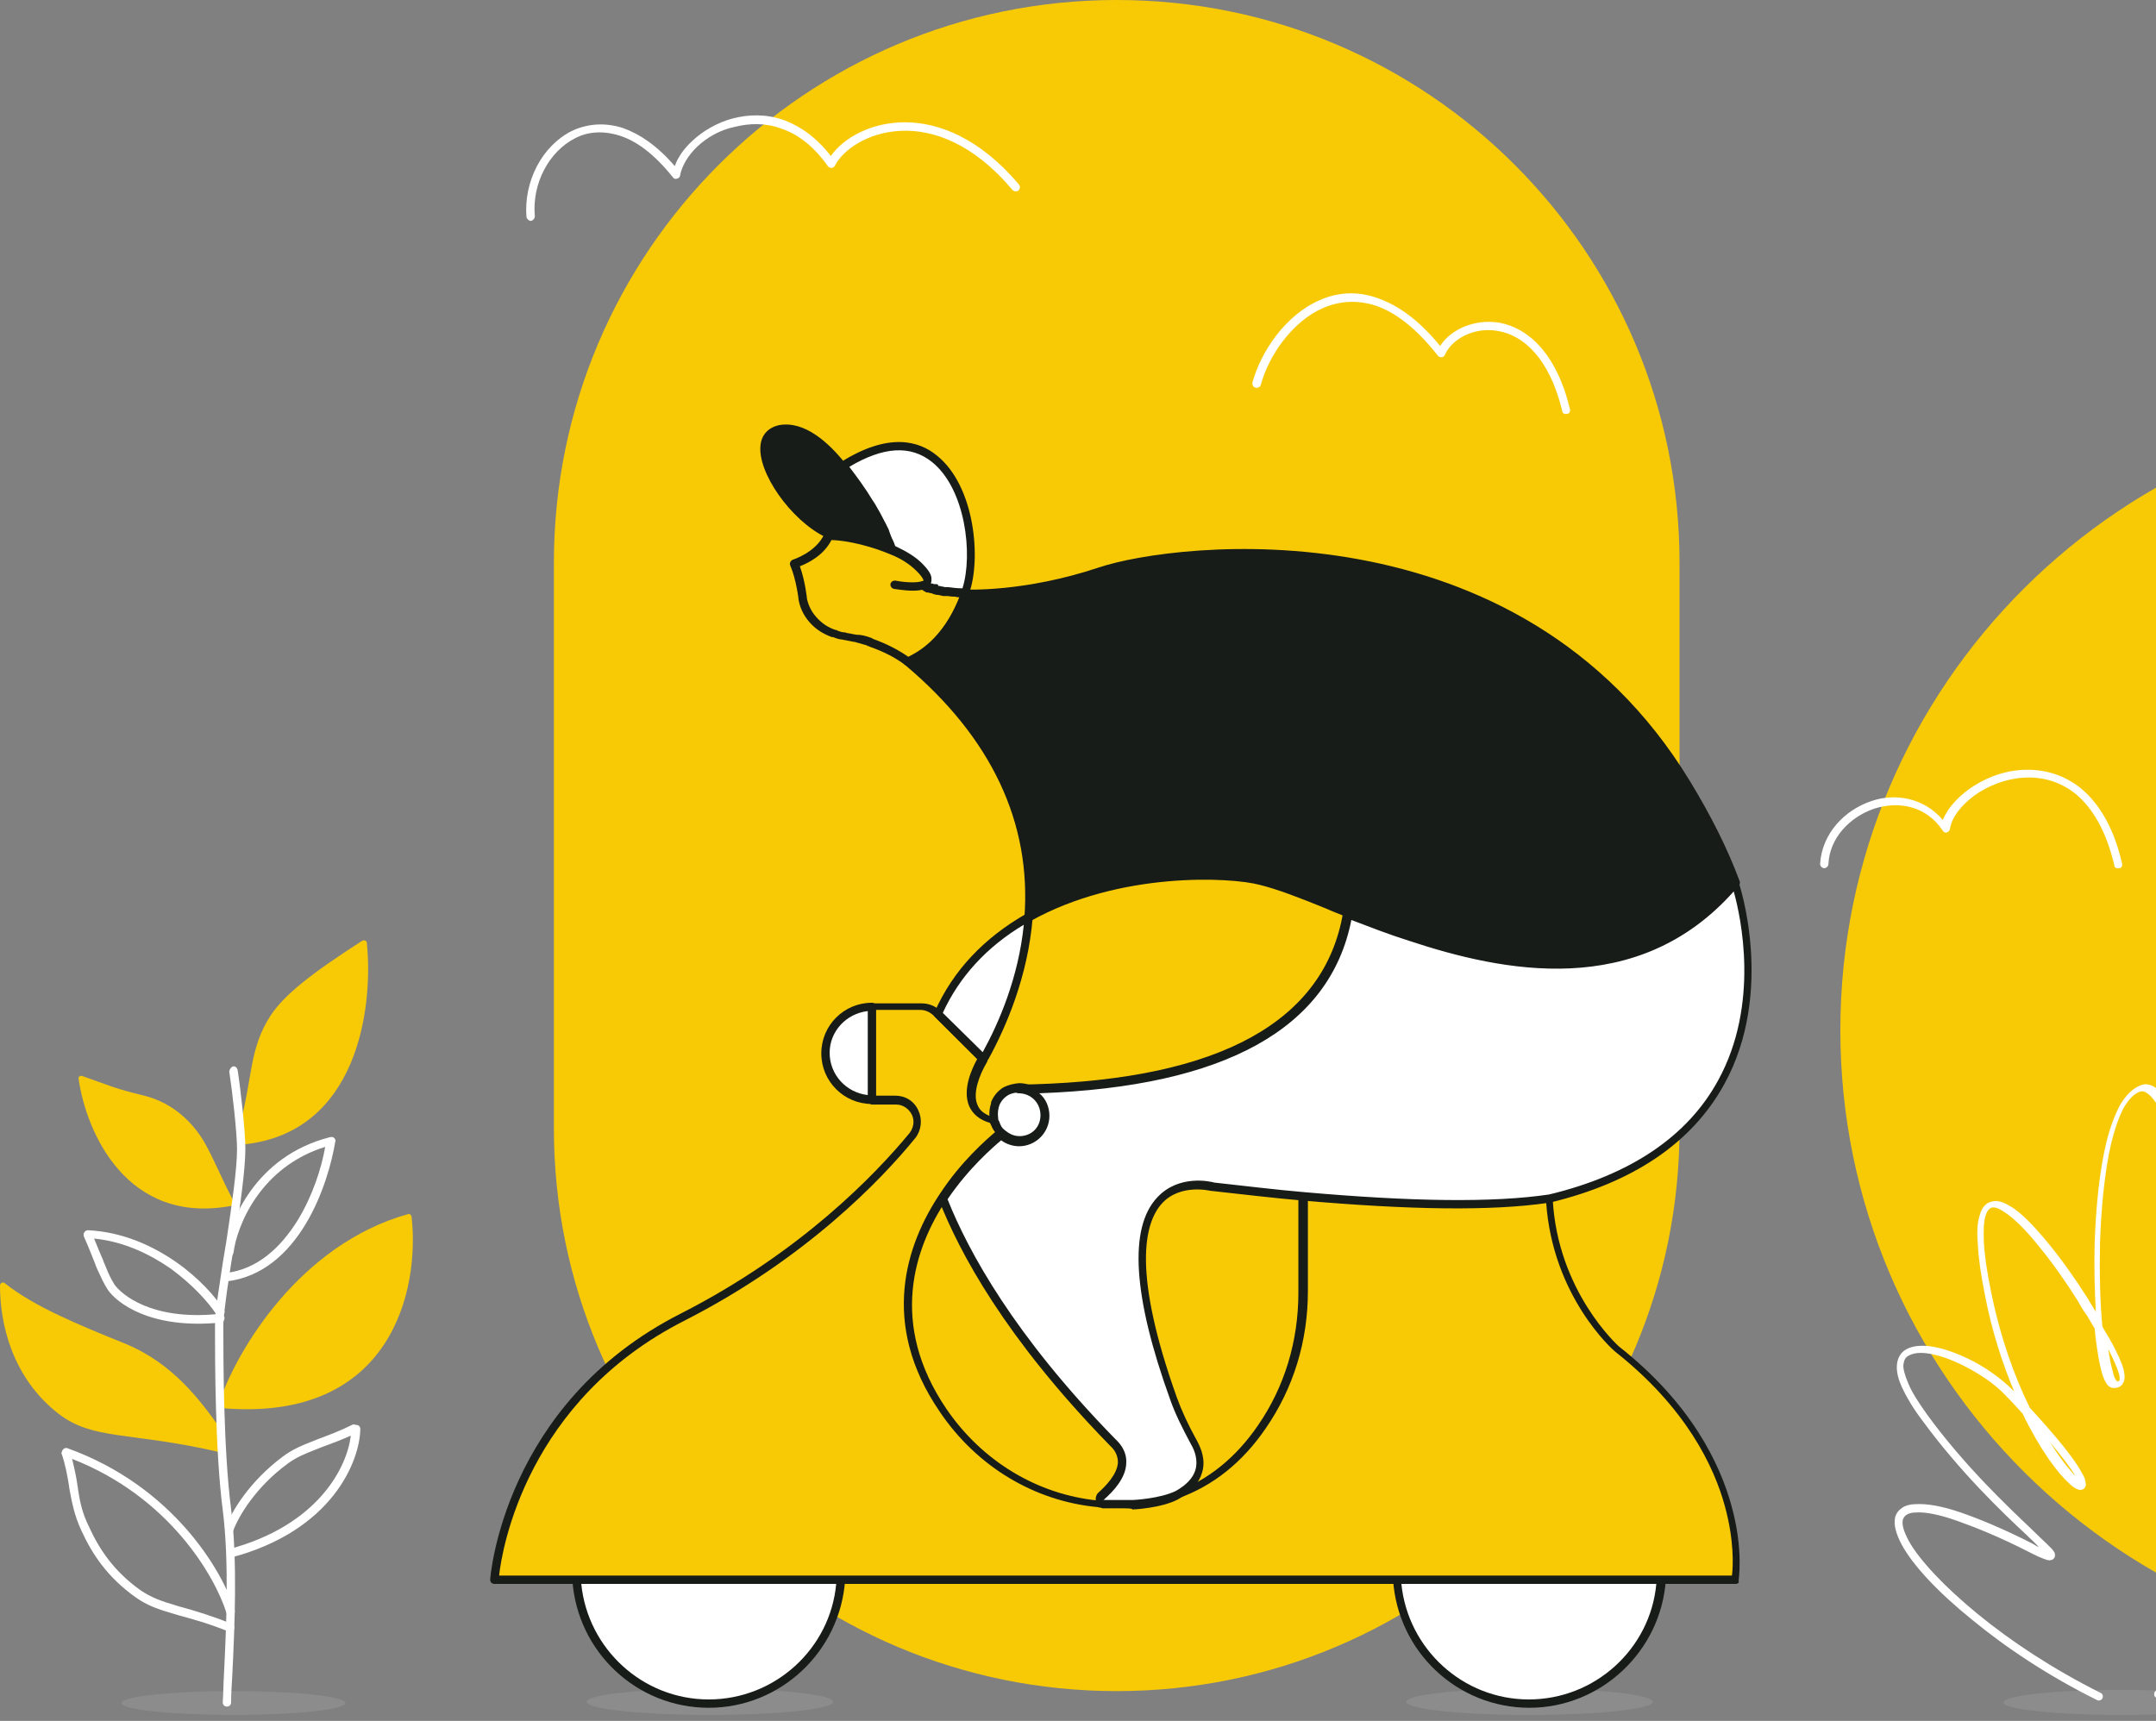 <svg xmlns="http://www.w3.org/2000/svg" width="362" height="289" fill="none" viewBox="0 0 362 289">
    <rect x="0" y="0" width="362" height="289" fill="#808080" stroke="none"/>
    <g clip-path="url(#clip0)">
        <path fill="#F8CA06" d="M187.5 284c52.2 0 94.5-42.3 94.5-94.5v-95C282 42.3 239.7 0 187.5 0S93 42.3 93 94.5v95c0 52.2 42.3 94.5 94.5 94.5zM414.5 278c58.266 0 105.5-47.01 105.5-105S472.766 68 414.5 68 309 115.01 309 173s47.234 105 105.5 105z"/>
        <path fill="#fff" d="M39.2 288c10.383 0 18.8-.895 18.8-2s-8.417-2-18.8-2c-10.383 0-18.8.895-18.8 2s8.417 2 18.8 2z" opacity=".1"/>
        <path fill="#F8CA06" d="M68.5 203.9C50.3 209 39.9 226.7 37 235v1c0 .3.2.5.5.5 28.4 2.3 33-20.1 31.6-32.2-.1-.3-.3-.5-.6-.4zM37.3 243.3v-2.8c0-.1 0-.2-.1-.3-3.6-5.1-8.2-11.3-16.3-14.6-7.7-3.1-15.2-6.2-20.1-10.1-.3-.3-.8 0-.8.4 0 6.4 2 15.4 9.8 21.5 5.8 4.5 11.9 3 26.8 6.4.4 0 .7-.2.7-.5zM40.8 192.2c19.2-1.9 21.9-22.8 20.8-33.8 0-.4-.4-.6-.8-.4-8.7 5.6-13.1 9.1-15.4 12.6-3.6 5.6-2.9 10.1-5.2 18.6v2.4c0 .4.3.6.6.6zM38.9 202.5c-17.6 3.3-24.4-12.3-25.7-21.3-.1-.4.3-.6.6-.5 4.3 1.5 5.4 2.1 10.4 3.3 5.2 1.3 8.4 4.9 10.1 7.8 1.6 2.8 2.8 5.9 4.9 9.9.2.4 0 .8-.3.8z"/>
        <path fill="#fff" fill-rule="evenodd" d="M39.1 179.1c.4-.1.7.2.8.6.5 3.2 1.3 10.3 1.3 13.2 0 3.5-.9 9.8-1.8 15.7l-.3 1.8c-.4 2.3-.7 4.6-1 6.5-.3 2.4-.6 4.4-.6 5.5v.5c0 5.2 0 20.4 1.3 30.5 1.1 8.8.6 19.8.2 28-.1 1.6-.2 3.2-.2 4.5 0 .4-.3.7-.7.7-.4 0-.7-.3-.7-.7.1-1.4.1-2.9.2-4.6.4-8.2.9-19-.2-27.7-1.3-10.1-1.3-25.4-1.3-30.6v-.5c0-1.2.2-3.2.6-5.7.3-1.9.6-4.2 1-6.5l.3-1.8c.9-6 1.8-12.1 1.8-15.5 0-2.8-.8-9.8-1.3-13 0-.4.3-.8.6-.9z" clip-rule="evenodd"/>
        <path fill="#fff" fill-rule="evenodd" d="M60.2 239.4c.2.1.3.4.3.6-.1 5.4-4.7 17.1-21.8 21.6l-.4-1.4c15.2-4 20-13.9 20.6-19.1-1.8.8-3.4 1.4-4.8 1.9-.3.1-.7.3-1 .4-1.8.7-3.3 1.3-4.8 2.4-5.3 3.9-8.2 8.7-9.2 11.4l-1.3-.5c1.1-3 4.2-8 9.7-12.1 1.6-1.2 3.3-1.9 5.1-2.6.3-.1.7-.3 1-.4 1.6-.6 3.5-1.3 5.7-2.4.5.1.7.1.9.2zM10.6 243.4c.2-.2.5-.3.7-.2 17.8 6.4 26.1 20.7 28.1 27.2.1.4-.1.8-.5.9-.4.1-.8-.1-.9-.5-1.9-6-9.5-19.4-25.9-25.8.4 1.6.7 3 .9 4.4 0 .2.1.4.1.7.3 2 .7 4 1.8 6.2 1.8 4 4.3 7.6 8.6 10.7 1.9 1.3 3.6 1.9 6 2.6.3.1.6.2 1 .3 2.2.6 4.9 1.4 8.4 2.8.4.1.5.6.4.9-.1.4-.6.5-.9.4-3.5-1.4-6.1-2.1-8.3-2.7-.3-.1-.7-.2-1-.3-2.4-.7-4.3-1.3-6.4-2.8-4.6-3.3-7.2-7.1-9.1-11.3-1.1-2.4-1.5-4.5-1.9-6.6 0-.2-.1-.4-.1-.7-.3-1.8-.6-3.6-1.3-5.6.1-.1.1-.4.3-.6zM14.2 206.9c.1-.2.4-.3.6-.3 5.8.3 10.8 2.6 14.7 5.3 3.9 2.7 6.7 5.9 8.1 8.1.2.3.1.6-.1.9.1.1.2.3.2.4 0 .4-.2.7-.6.8-11.8 1.2-17.5-3.3-19-5.5-.7-1.1-1.1-2-1.7-3.3-.1-.3-.3-.6-.4-1-.5-1.2-1-2.6-1.9-4.6-.1-.3-.1-.6.1-.8zm22.1 13.8c-1.3-2-4-5-7.7-7.7-3.5-2.4-7.8-4.5-12.8-5 .6 1.5 1.1 2.7 1.5 3.6.1.4.3.7.4 1 .5 1.3.9 2.1 1.5 3.1 1.2 1.7 6.2 6 17.1 5zM56.1 191.1c.2.2.3.4.2.6-.6 3.6-2.1 9.1-5 13.9-2.9 4.8-7.2 8.9-13.3 9.6-.4 0-.7-.2-.8-.6 0-.4.2-.7.6-.8 5.5-.6 9.4-4.4 12.2-8.9 2.5-4.1 4-8.8 4.6-12.3-10.9 3.4-14.8 13.2-15.4 17.8-.1.4-.4.7-.8.6-.4-.1-.7-.4-.6-.8.7-5.1 5.1-16 17.5-19.2.4-.1.6-.1.8.1z" clip-rule="evenodd"/>
        <path fill="#fff" d="M356.1 288c10.88 0 19.7-.94 19.7-2.1 0-1.16-8.82-2.1-19.7-2.1-10.88 0-19.7.94-19.7 2.1 0 1.16 8.82 2.1 19.7 2.1z" opacity=".1"/>
        <path fill="#fff" fill-rule="evenodd" d="M362.9 183.6c-.9-1.1-2.1-1.8-3.3-1.4-1.5.5-2.6 1.7-3.6 3.3-.9 1.7-1.7 3.8-2.299 6.2-1.201 4.9-1.8 11.1-2 17.1-.1 4-.001 8 .199 11.5-.5-.8-1-1.6-1.4-2.3-1.9-3-4.2-6.3-6.5-9.1s-4.6-5.3-6.6-6.4c-1-.6-2-1-3-.7-1 .2-1.7 1.1-2 2.3-.4 1.2-.5 2.8-.3 5 .1 2.2.5 5 1.2 8.5 1.2 6.2 3.001 11.6 4.901 16.1l-.301-.3c-2-2-4.7-3.9-7.4-5.2-2.7-1.3-5.5-2.2-7.7-2.2-1.1 0-2.1.2-2.9.7-.8.5-1.3 1.4-1.4 2.5-.1 1.1.2 2.4.9 3.9s1.8 3.4 3.4 5.5c6.3 8.6 13.4 15.4 17.6 19.3l.301.3c.6.6 1.199 1.1 1.599 1.6-.3-.1-.6-.3-.9-.5-4.9-2.5-8.999-4.2-12.199-5.3-3.2-1.1-5.7-1.5-7.5-1.4-.9 0-1.701.2-2.301.6-.6.4-.999.9-1.199 1.6-.3 1.3.199 2.9 1.099 4.6 1.9 3.5 6.1 8 11.8 12.6 5.7 4.7 12.9 9.5 21 13.5.3.2.8 0 .9-.3.2-.3 0-.8-.299-.9-8-4-15.101-8.7-20.701-13.3-5.6-4.6-9.7-9-11.5-12.2-.9-1.7-1.2-2.8-1-3.6.1-.3.3-.6.6-.8.3-.2.801-.4 1.601-.4 1.5-.1 3.799.3 6.899 1.4 3.1 1.1 7.1 2.7 12 5.2 1.3.7 2.3 1.1 2.9 1.3.2.1.3.1.4.1.1 0 .3.1.4 0 .2 0 .5-.1.7-.5.1-.3 0-.6 0-.7-.1-.2-.3-.5-.5-.7l-.799-.8c-.6-.6-1.401-1.3-2.301-2.2l-.3-.3c-4.2-4-11.3-10.7-17.5-19.2-1.5-2.1-2.6-3.8-3.2-5.3-.6-1.4-.9-2.5-.8-3.2.1-.7.3-1.1.8-1.4.5-.3 1.2-.5 2.1-.5 1.9 0 4.5.8 7.1 2.1 2.6 1.3 5.2 3 7 4.9 1.1 1.1 2.1 2.2 3 3.2 2.9 6 5.9 10 7.8 11.7.4.4.8.7 1.2.9.2.1.4.2.601.2.2 0 .599 0 .799-.3.2-.3.3-.6.201-.8 0-.2-.101-.4-.101-.6-.1-.4-.4-.9-.8-1.6-1.2-2.1-3.9-5.5-8.5-10.5-2.5-5.1-4.9-11.6-6.5-19.5-.7-3.4-1.1-6.2-1.2-8.3-.1-2.1 0-3.6.3-4.5.3-.9.7-1.2 1-1.3.4-.1 1 0 1.9.6 1.7 1 4 3.3 6.2 6.1 2.3 2.8 4.5 6 6.4 9 .4.8.9 1.6 1.5 2.4.4.7.9 1.5 1.301 2.2.099.7.099 1.3.199 1.9.3 2.2.6 4.1 1 5.5.2.7.4 1.2.7 1.7.2.4.7.9 1.3.9.6 0 1.2-.2 1.5-.7.3-.5.4-1 .301-1.6-.1-1.1-.701-2.5-1.401-3.9-.6-1.3-1.5-2.7-2.3-4.1-.4-4.1-.5-9-.4-14.1.2-6 .8-12.1 1.9-16.8.6-2.4 1.3-4.4 2.1-5.9.9-1.5 1.8-2.4 2.8-2.7.4-.1 1 0 1.9 1 .8.9 1.7 2.4 2.5 4.4 1.7 3.9 3.2 9.4 4.2 15.1 1 5.8 1.4 11.8.9 16.8 0 .2 0 .4-.1.6-2.1 2.8-3.8 5.6-4.9 7.5-.3.6-.499 1.1-.699 1.5-.201.4-.301.9-.301 1.2 0 .2 0 .4.2.7.2.3.5.4.7.4.2 0 .5 0 .6-.1l.6-.3c1.6-1 2.7-2.5 3.5-4.5.7-1.7 1.2-3.7 1.5-5.9.3-.3.5-.7.8-1.1 2.5-3.3 5.3-6.5 7.8-8.8 1.2-1.1 2.4-2 3.3-2.4 1-.5 1.5-.4 1.801-.3.199.1.499.5.699 1.2.2.7.4 1.7.4 2.8.1 2.3-.3 5.5-1.3 9.1-.7 2.6-1.7 5.3-3 8.2-2.6 1.9-5 4.5-7.1 7.2-2.5 3.1-4.4 6.2-5.3 8.1-.2.5-.4.9-.5 1.3 0 .2-.1.4-.1.5 0 .2 0 .4.201.7.2.3.599.3.799.3.2 0 .4-.1.6-.2.3-.2.7-.5 1.101-1 5.2-5.2 8.799-10.7 11.299-15.9.3-.3.7-.5 1-.7 2.9-1.8 5.601-2.3 7.701-.8.5.3 1 1.1 1 2.4.099 1.4-.301 3.4-1.5 6.1-2.301 5.4-7.701 13.5-18.801 24.9-.3.3-.3.7 0 1 .2.3.7.3.9.1 3.5-2.7 7.8-5 11.5-6.4 1.8-.7 3.5-1.1 4.8-1.3.7-.1 1.2-.1 1.601 0 .4.1.699.2.799.3.2.2.4.6-.2 1.9-.6 1.2-1.8 2.9-3.9 5.1-4.2 4.4-11.9 10.9-24.4 19.9-.3.2-.4.7-.2 1 .2.3.7.4 1 .2 12.5-9 20.2-15.6 24.6-20.1 2.2-2.3 3.5-4.1 4.2-5.5.7-1.4.8-2.7-.2-3.5-.4-.4-1-.6-1.6-.7-.6-.1-1.3-.1-2 0-1.5.2-3.199.7-5.099 1.4-2.201.8-4.501 1.9-6.901 3.3 8.4-9.3 12.9-16.1 15-21 1.2-2.8 1.7-5 1.6-6.7-.1-1.7-.7-2.9-1.6-3.5-2.6-1.8-5.7-1.2-8.5.3.9-2.2 1.7-4.4 2.2-6.4 1-3.7 1.4-7 1.3-9.5 0-1.3-.2-2.3-.4-3.2-.3-.8-.6-1.6-1.199-2-.901-.6-2.101-.3-3.201.2s-2.3 1.5-3.6 2.6c-2.4 2.1-5 5.2-7.4 8.2.3-4.8-.1-10.3-1-15.5-1-5.8-2.5-11.4-4.299-15.5.099-1.6-.801-3.3-1.801-4.4zm16.6 50.4c-2.3 4.2-5.4 8.4-9.4 12.5.9-1.8 2.7-4.7 5-7.7 1.3-1.7 2.8-3.4 4.4-4.8zm-9.9 13.8c0 .1 0 .1 0 0zm-.8-23.2c-.2 1-.5 1.9-.9 2.7-.7 1.7-1.7 3-2.9 3.8v-.1c.1-.4.4-.8.6-1.4.9-1.3 1.9-3.1 3.2-5zm-14.8 2l.6 1.2c.7 1.5 1.2 2.7 1.3 3.5 0 .4 0 .6-.1.6 0 0-.1.1-.3.1l-.2-.2c-.2-.3-.4-.7-.5-1.3-.3-1-.6-2.3-.8-3.9zm-9.799 15.6c2.1 2.5 3.499 4.4 4.299 5.7-1.1-1.1-2.599-3-4.299-5.7z" clip-rule="evenodd"/>
        <path fill="#fff" d="M119.2 288c11.432 0 20.7-.985 20.7-2.2 0-1.215-9.268-2.2-20.7-2.2-11.432 0-20.7.985-20.7 2.2 0 1.215 9.268 2.2 20.7 2.2zM256.8 288c11.432 0 20.7-.985 20.7-2.2 0-1.215-9.268-2.2-20.7-2.2-11.433 0-20.7.985-20.7 2.2 0 1.215 9.267 2.2 20.7 2.2z" opacity=".1"/>
        <path fill="#fff" fill-rule="evenodd" d="M117.1 24.6c-1.6 1.5-2.6 3.3-2.9 4.8 0 .3-.2.5-.5.6-.3.1-.6 0-.7-.2-3.1-3.9-6.1-6.1-8.9-7-2.8-.9-5.4-.7-7.5.4-4.4 2.2-7.3 7.6-6.8 13.1 0 .4-.3.7-.6.8-.4 0-.7-.3-.8-.6-.5-6 2.6-12 7.6-14.5 2.5-1.2 5.5-1.5 8.6-.5 2.8 1 5.8 3 8.7 6.4.5-1.5 1.6-3 2.9-4.2 1.8-1.7 4.2-3.1 6.8-3.8 2.7-.7 5.7-.8 8.7.3 2.7 1 5.4 2.9 7.8 6 4.2-6 18.5-10.7 31.6 4.8.2.3.2.7-.1 1-.3.2-.7.2-1-.1-13.2-15.7-27.1-9.4-29.8-4.1-.1.2-.3.4-.6.4-.2 0-.5-.1-.6-.3-2.4-3.4-5.1-5.4-7.8-6.3-2.7-1-5.4-.9-7.8-.3-2.5.5-4.7 1.8-6.3 3.3zM326.2 137.7c.8-1.9 2.3-3.6 4.3-5.1 2.5-1.8 5.6-3.1 9-3.3 3.3-.2 6.8.6 9.9 3.1 3 2.5 5.5 6.5 6.9 12.6.1.4-.1.8-.5.8-.4.1-.8-.1-.8-.5-1.4-5.9-3.7-9.6-6.4-11.9-2.7-2.2-5.8-3-8.9-2.8-3 .2-6 1.4-8.2 3-2.3 1.7-3.8 3.7-4.1 5.6 0 .3-.3.5-.5.6-.3.1-.6-.1-.7-.3-2.8-4.2-7.4-5-11.5-3.7-4.1 1.4-7.5 4.9-7.7 9.3 0 .4-.4.7-.7.7-.4 0-.7-.4-.7-.7.3-5.1 4.1-9.1 8.7-10.6 3.8-1.3 8.7-.6 11.9 3.2zM222.201 51.7c-5.3 2.3-9.2 8.1-10.5 12.9-.1.4-.5.6-.9.5-.4-.1-.6-.5-.5-.9 1.4-5.1 5.5-11.3 11.3-13.8 2.9-1.3 6.3-1.6 9.8-.3 3.4 1.2 6.9 3.7 10.4 8 1.8-2.8 5.8-4.6 10-3.9 4.7.9 9.5 5 11.8 14.5.1.4-.1.8-.5.8-.4.1-.8-.1-.8-.5-2.2-9.1-6.7-12.7-10.7-13.4-4.1-.8-7.9 1.4-9 4-.1.2-.3.4-.6.4-.2 0-.5-.1-.6-.3-3.7-4.7-7.2-7.3-10.5-8.4-3.2-1-6.1-.7-8.7.4z" clip-rule="evenodd"/>
        <path fill="#fff" d="M141.199 265.3c-.7 11.6-10.4 20.8-22.2 20.8-11.8 0-21.5-9.2-22.2-20.8h44.4z"/>
        <path fill="#181C19" d="M119 286.8c-12.1 0-22.1-9.4-22.9-21.5 0-.2.1-.4.2-.5.1-.1.3-.2.5-.2h44.4c.2 0 .4.1.5.2.1.1.2.3.2.5-.8 12-10.8 21.5-22.9 21.5zM97.6 266c1.1 10.9 10.3 19.4 21.4 19.4 11.1 0 20.4-8.5 21.4-19.4H97.6z"/>
        <path fill="#fff" d="M278.9 265.3c-.7 11.6-10.4 20.8-22.2 20.8-11.8 0-21.5-9.2-22.2-20.8h44.4z"/>
        <path fill="#181C19" d="M256.8 286.8c-12.1 0-22.1-9.4-22.9-21.5 0-.2.1-.4.2-.5.1-.1.3-.2.5-.2H279c.2 0 .4.1.5.2.1.1.2.3.2.5-.8 12-10.9 21.5-22.9 21.5zM235.3 266c1.1 10.9 10.3 19.4 21.4 19.4 11.1 0 20.4-8.5 21.4-19.4h-42.8z"/>
        <path fill="#F8CA06" d="M162.1 99.6c-3.3 9.1-8.8 11-9.6 11.5-1.6-1.2-3.6-2.3-6.2-3.2-.1 0-.1-.1-.2-.1h-.2c-.7-.2-1.5-.4-2.2-.6-.5-.1-1.1-.2-1.6-.3-.2 0-.3-.1-.5-.1-.4-.1-.9-.2-1.4-.4-.1 0-.1 0-.2-.1-1-.4-2.1-.9-3.1-2-.9-.9-1.7-2.1-2.1-3.8 0 0-.3-3.5-1.4-6 0 0 4.2-1.3 5.7-4.7.1 0 4.7 0 10.6 2.5 1.7.7 3.4 1.7 4.7 3 .9.9 1.3 1.6 1.4 2.1v.1c0 .4-.3.7-.7.8v.1h.1c.1.1.2.1.3.2 0 0 .1 0 .1.1 0 0 .1 0 .1.1.1 0 .1 0 .2.1h.1c.1 0 .1 0 .1.1.1.1.3.1.5.1h.1c.1 0 .1 0 .2.1.1 0 .2 0 .3.1.1 0 .2.1.3.1h.2c.1 0 .3.1.5.1s.3.1.5.1c.1 0 .3 0 .4.1.8-.3 1.8-.2 3-.1z"/>
        <path fill="#181C19" d="M152.4 111.8c-.1 0-.3 0-.4-.1-1.7-1.3-3.7-2.3-6-3.1 0 0-.1 0-.1-.1h-.2s-.1 0-.1-.1l-2.1-.6h-.1l-1.5-.3c-.2 0-.4-.1-.5-.1-.3 0-.8-.1-1.5-.4h-.2c-1.4-.5-2.5-1.2-3.4-2.1-1.1-1.1-1.9-2.5-2.2-4.1 0-.1-.4-3.5-1.4-5.8-.1-.2-.1-.4 0-.6.1-.2.2-.3.4-.4 0 0 3.9-1.2 5.3-4.3.1-.3.4-.4.6-.4.2 0 4.9 0 10.9 2.5 2 .8 3.7 1.9 4.9 3.1 1 1 1.5 1.8 1.6 2.5v.1c0 .2 0 .5-.2.7H156.5l.2.1c.1 0 .2 0 .3.1.1 0 .2 0 .3.1 0 0 .3 0 .4.1.2 0 .3.1.5.1s.4.1.5.1h.4c.4 0 .9.1 1.4.1.5 0 1 .1 1.6.1.2 0 .4.1.6.3.1.2.2.4.1.6-3.1 8.5-8 10.9-9.6 11.7-.1.1-.3.1-.3.2-.2-.1-.3 0-.5 0zm-6.2-4.7c.1 0 .1 0 .2.1.1 0 .2.1.2.1 2.2.8 4.2 1.8 5.9 3 1.4-.7 5.7-2.8 8.6-10-.2 0-.5 0-.7-.1-.5 0-1-.1-1.4-.1h-.5c-.1 0-.3 0-.5-.1-.2 0-.4-.1-.5-.1h-.1c-.1 0-.3 0-.4-.1-.1 0-.2 0-.3-.1-.1 0-.2 0-.3-.1h-.2c-.1 0-.3-.1-.4-.1h-.2s-.1 0-.2-.1c-.1 0-.1-.1-.2-.1-.1-.1-.2-.1-.3-.2-.2-.1-.4-.3-.4-.6s.2-.6.4-.7c.2-.1.2-.2.2-.2 0-.1-.1-.6-1.2-1.7-1.1-1.1-2.6-2.1-4.4-2.8-4.8-2-8.7-2.4-9.9-2.4-1.3 2.6-4 3.9-5.3 4.4.9 2.5 1.2 5.4 1.2 5.5.3 1.3.9 2.4 1.9 3.4.8.8 1.7 1.4 2.9 1.8.1 0 .2 0 .3.1.5.2.9.3 1.2.3.2 0 .3.1.4.1.6.1 1.1.2 1.6.3h.1c.7 0 1.5.2 2.3.5zm10.4-7.5l.2-.6-.2.6z"/>
        <path fill="#181C19" d="M153.3 99.2c-1.5 0-3-.3-3.2-.3-.4-.1-.6-.4-.6-.8.1-.4.4-.6.8-.6.9.2 3.4.5 4.5.1.4-.1.8.1.9.4.1.4-.1.8-.4.9-.5.2-1.2.3-2 .3z"/>
        <path fill="#fff" d="M162.101 99.6c-1.2-.1-2.2-.1-3-.3-.1 0-.3 0-.4-.1-.2 0-.4-.1-.5-.1-.2 0-.3-.1-.5-.1h-.2c-.1 0-.2 0-.3-.1-.1 0-.2 0-.2-.1-.1 0-.1 0-.2-.1h-.1c-.2-.1-.3-.1-.5-.1-.1 0-.1 0-.1-.1h-.1c-.1 0-.1 0-.2-.1-.1 0-.1 0-.1-.1 0 0-.1 0-.1-.1-.2-.1-.3-.2-.4-.2.4-.2.7-.4.6-.9V97c0-.5-.4-1.2-1.4-2.2-1.3-1.2-2.9-2.2-4.7-3 .1 0-.1-.4-.4-1.2-.1-.3-.3-.7-.5-1.1-.1-.1-.1-.3-.2-.4V89c-.1-.1-.1-.2-.1-.3-.1-.3-.3-.6-.4-.8-.5-1-1.1-2.1-1.8-3.3l-.3-.6c-1.2-2.1-2.7-4.2-4.3-6.2 18.7-11.5 23.7 12.6 20.4 21.8z"/>
        <path fill="#181C19" d="M162.101 100.3c-1.2-.1-2.3-.1-3.1-.3h-.5c-.2 0-.3-.1-.5-.1s-.4-.1-.5-.1h-.5c-.1 0-.2 0-.3-.1-.1 0-.1 0-.2-.1h-.1l-.2-.1c-.1 0-.2-.1-.3-.1-.1 0-.1 0-.2-.1h-.1s-.1 0-.2-.1c0 0-.1 0-.2-.1h-.1c-.1-.1-.2-.1-.2-.2-.2-.1-.4-.4-.4-.7 0-.3.2-.5.4-.6.2-.1.2-.1.2-.2 0-.2-.1-.7-1.2-1.8-1.1-1-2.6-2-4.4-2.8-.3-.1-.4-.4-.4-.7 0-.1-.1-.4-.4-.9l-.2-.4c-.1-.2-.2-.5-.3-.7-.1-.1-.1-.2-.2-.4 0-.1-.1-.1-.1-.2l-.5-.9c-.6-1.2-1.2-2.2-1.8-3.2l-.2-.3c-.1-.1-.1-.2-.2-.3-1.3-2.2-2.8-4.3-4.2-6.1-.1-.2-.2-.4-.1-.6 0-.2.1-.4.3-.5 8.1-5.1 13.2-3.5 16.1-1.1 6.4 5.1 7.5 17.4 5.4 23.2-.1.4-.3.6-.6.6zm-4.5-1.9h.1c.2 0 .3.1.5.1s.3.1.5.1h.5c.7.1 1.5.2 2.4.2 1.8-5.7.5-16.7-5.1-21.2-3.6-2.9-8.2-2.6-13.9.8 1.3 1.7 2.7 3.6 3.9 5.6.1.1.1.2.2.3.1.1.1.2.2.3.6 1 1.2 2.1 1.8 3.3l.5 1c0 .1.1.2.1.3 0 .1.1.2.1.3.1.3.2.5.3.8l.2.4c.2.4.3.7.4 1 1.9.9 3.4 1.8 4.5 2.9 1.1 1.1 1.6 1.9 1.6 2.6 0 .2 0 .5-.1.8H156.601l.2.1h.4c.1 0 .2 0 .3.1 0 .2 0 .2.1.2z"/>
        <path fill="#181C19" d="M149.599 92.1c-5.9-2.4-10.6-2.5-10.6-2.5-7.1-3.5-14.7-16-8-17.5 3.5-.7 7.3 2.3 10.4 6.2 2.8 3.3 5.1 7.2 6.5 10 .1.3.3.6.4.8.1.1.1.2.1.3v.1c.1.1.1.3.2.4.2.4.4.8.5 1.1.4.7.6 1.1.5 1.1z"/>
        <path fill="#181C19" d="M149.6 92.8c-.1 0-.2 0-.3-.1-5.7-2.3-10.3-2.4-10.4-2.4-.1 0-.2 0-.3-.1-5.8-2.8-11.5-10.9-10.9-15.5.2-1.7 1.3-2.9 3.1-3.3 4.3-.8 8.4 3 11.1 6.4 3.2 3.8 5.7 8.4 6.6 10.2l.2.3c.1.2.2.3.3.5 0 0 .1.1.1.2 0 0 .1.1.1.2v.1l.2.4c.1.2.2.5.3.7l.2.4c.4 1 .5 1.4.3 1.8-.1.1-.4.2-.6.2zM139.2 89c.8 0 4.5.3 9.3 2-.1-.2-.2-.5-.3-.7l-.2-.4c0-.1-.1-.1-.1-.2-.1-.3-.2-.4-.3-.6l-.1-.3c-.9-1.7-3.3-6.2-6.5-9.9-3.5-4.4-7-6.5-9.8-5.9-1.2.3-1.9.9-2 2.1-.5 3.7 4.9 11.3 10 13.9zM291.4 148.1c-15.3 18.2-36.9 14.9-54.6 9-3.7-1.2-7.2-2.5-10.4-3.8-5.9-2.3-11-4.5-14.7-5.4-5.4-1.4-24.3-2-39 6.1 1-13-3-28.5-20.2-43 .8-.5 6.3-2.3 9.6-11.5 0 0 9.7.5 22.6-3.8 13.6-4.5 70.2-10.7 98.4 35.5 3.7 6.2 6.4 11.8 8.3 16.9z"/>
        <path fill="#181C19" d="M261.401 162.5c-8.9 0-17.6-2.3-24.8-4.7-3.2-1.1-6.5-2.3-10.5-3.8-1.2-.5-2.3-.9-3.4-1.4-4.4-1.8-8.3-3.3-11.2-4-4.8-1.3-23.5-2.3-38.5 6.1-.2.1-.5.1-.7 0-.2-.1-.3-.4-.3-.6 1.2-15.9-5.5-30.2-20-42.4-.2-.1-.3-.4-.2-.6 0-.2.1-.4.3-.5.1-.1.2-.1.4-.2 1.5-.7 6-2.9 8.9-10.9.1-.3.4-.5.7-.5.1 0 9.8.5 22.4-3.7 12.8-4.3 70.5-11.3 99.2 35.8 3.6 5.9 6.4 11.5 8.4 16.9.1.2 0 .5-.1.7-8.9 10.4-19.9 13.8-30.6 13.8zm-59.1-16.2c4.4 0 7.8.4 9.5.9 3 .8 6.9 2.3 11.4 4.1 1.1.4 2.2.9 3.4 1.4 3.9 1.5 7.2 2.7 10.4 3.8 15.5 5.2 37.9 9.9 53.6-8.5-2-5.1-4.7-10.6-8.1-16.2-28.2-46.3-85-39.4-97.6-35.2-11.4 3.8-20.2 3.9-22.4 3.8-2.8 7.3-6.9 9.9-8.9 10.9 13.9 12 20.6 26 19.8 41.6 9.8-5.2 21-6.6 28.9-6.6z"/>
        <path fill="#F8CA06" d="M291.4 265.3H83s1.8-29 31.7-44.2c20.1-10.2 32.5-23.1 38.6-30.5 1.9-2.4.3-5.9-2.8-5.9h-4v-15.6h8.2c1.1 0 2.1.4 2.8 1.2l7.6 7.6c-1 1.7-4.8 8.7 1.8 10.3V188.5c.1.1.1.3.2.4.2.5.5.9.9 1.3l.1.1s-5.3 4-9.8 10.7c-5.6 8.5-9.9 21.3 0 35.8 6 8.8 15.4 14.7 26 15.7.3 0 .6.1.9.1 1.9.1 5 0 5 0s4.5-.2 7.4-1.6c5-1.8 10-5.3 14.2-11.4 4.6-6.7 6.9-14.6 6.9-22.7v-16.2c21 1.9 33.4 1.6 41.4.4.8 16.1 11.4 25.3 11.4 25.3 23.5 18.4 19.9 38.9 19.9 38.9z"/>
        <path fill="#181C19" d="M291.401 266h-208.4c-.2 0-.4-.1-.5-.2-.1-.1-.2-.3-.2-.5 0-.3 2.2-29.6 32-44.7 20.2-10.3 32.7-23.4 38.4-30.3.7-.9.9-2.1.4-3.1s-1.5-1.7-2.6-1.7h-4c-.4 0-.7-.3-.7-.7v-15.6c0-.4.3-.7.7-.7h8.2c1.3 0 2.5.5 3.3 1.4l7.6 7.6c.2.2.3.6.1.9-1.3 2.2-2.4 5.2-1.6 7.1.4 1.1 1.4 1.8 3 2.2.3.1.4.3.5.5v.2c0 .1 0 .1.1.2 0 .1 0 .1.1.1v.1c.2.4.4.7.7 1.1l.1.1c.1.1.2.3.2.5s-.1.4-.3.5c-.1 0-5.3 4-9.6 10.5-5.4 8.1-9.7 20.8 0 35.1 6 8.8 15.3 14.4 25.5 15.4.2 0 .6.1.9.1 1.9.1 4.9 0 4.9 0s4.4-.2 7.1-1.5c5.5-2 10.2-5.8 13.9-11.2 4.5-6.5 6.8-14.2 6.8-22.3v-16.2c0-.2.1-.4.2-.5.1-.1.3-.2.5-.2 18.2 1.7 31.7 1.8 41.2.4.2 0 .4 0 .5.2.2.1.2.3.3.5.8 15.6 11 24.7 11.1 24.8 12.2 9.6 17 19.8 18.9 26.7 2.1 7.5 1.2 12.6 1.2 12.8.2.1-.1.4-.5.4zm-207.6-1.4h207c.2-1.5.4-5.9-1.2-11.7-1.8-6.6-6.5-16.5-18.4-25.9-.5-.4-10.5-9.3-11.6-25.1-9.4 1.2-22.5 1.1-40-.5v15.4c0 8.4-2.4 16.3-7.1 23.1-3.9 5.7-8.8 9.6-14.6 11.7-2.8 1.4-7.4 1.6-7.6 1.6 0 0-3.1.1-5 0-.4 0-.7 0-1-.1-10.6-1-20.3-6.8-26.5-16-10.2-14.9-5.6-28.2 0-36.6 3.6-5.5 7.8-9.1 9.3-10.4-.3-.3-.5-.7-.6-1-.1-.1-.1-.3-.2-.4v-.1c-1.8-.5-3-1.5-3.6-2.9-1.1-2.7.4-6.1 1.4-7.9l-7.3-7.2c-.6-.6-1.4-1-2.3-1h-7.5V184h3.3c1.7 0 3.2.9 3.9 2.5.7 1.5.5 3.3-.5 4.6-5.7 7-18.4 20.3-38.8 30.7-26.4 13.4-30.6 38.2-31.1 42.8zm83.9-76.3c0 .1 0 .1 0 0 0 .1 0 0 0 0zm-.7-.5h0z"/>
        <path fill="#fff" d="M172.7 154c-.8 9.8-4.3 18.1-7.4 23.5 0 0-.1.1-.3.4l-7.6-7.6c3.4-7.5 9-12.7 15.3-16.3z"/>
        <path fill="#181C19" d="M165.1 178.6c-.2 0-.4-.1-.5-.2l-7.6-7.6c-.2-.2-.3-.5-.1-.8 3.1-7 8.3-12.5 15.5-16.6.2-.1.5-.1.7 0 .2.1.3.4.3.6-.8 10-4.5 18.5-7.4 23.8 0 0-.1.2-.3.4-.2.3-.4.4-.6.4zm-6.8-8.5l6.7 6.6c2.7-4.9 6-12.5 6.9-21.4-6.2 3.7-10.8 8.7-13.6 14.8z"/>
        <path fill="#fff" d="M146.4 169.1v15.6c-4.3 0-7.8-3.5-7.8-7.8s3.5-7.8 7.8-7.8z"/>
        <path fill="#181C19" d="M146.4 185.4c-4.7 0-8.5-3.8-8.5-8.5s3.8-8.5 8.5-8.5c.4 0 .7.3.7.7v15.6c0 .4-.3.7-.7.7zm-.7-15.6c-3.6.4-6.4 3.4-6.4 7 0 3.7 2.8 6.7 6.4 7.1v-14.1z"/>
        <path fill="#fff" d="M175.5 187.1c0 2.4-1.9 4.4-4.4 4.4-1.1 0-2.2-.4-3-1.2-.1 0-.1-.1-.1-.1-.4-.4-.6-.8-.9-1.3-.1-.1-.1-.3-.2-.4v-.1-.2-.1c-.1-.2-.2-1.4.2-2.6v-.1c.4-.9 1-1.6 1.8-2.1.6-.3 1.3-.5 2.3-.6 2.4.1 4.3 2 4.3 4.4z"/>
        <path fill="#181C19" d="M171.201 192.2c-1.3 0-2.5-.5-3.5-1.4-.1-.1-.2-.1-.2-.2-.4-.4-.7-.9-1-1.5l-.2-.4c-.1-.1-.1-.2-.1-.3v-.2c-.1-.5-.2-1.7.2-2.9v-.1-.1c.4-1 1.1-1.9 2.1-2.5.8-.4 1.6-.6 2.6-.7 2.9 0 5.1 2.3 5.1 5.1 0 2.9-2.2 5.2-5 5.2zm-2.6-2.5c0 .1 0 .1 0 0 .8.7 1.6 1.1 2.6 1.1 2 0 3.7-1.6 3.7-3.7s-1.6-3.7-3.7-3.7c-.7.1-1.4.2-1.9.5-.7.4-1.2 1-1.5 1.7-.4 1.1-.2 2.2-.2 2.2v.2l.2.4c.2.6.4 1 .8 1.3-.1 0 0 0 0 0z"/>
        <path fill="#fff" d="M260.201 201.1c-7.9 1.1-20.4 1.5-41.4-.4-4.6-.4-9.6-.9-15.1-1.6 0 0-21.5-5.9-6.5 35.6.9 2.6 2.1 5 3.4 7.4 1.2 2.2 2.2 6.1-2.9 8.8-2.8 1.4-7.4 1.6-7.4 1.6s-3 .1-5 0c-.6-.2-.8-1.1-.3-1.6 2.2-1.9 5.2-5.4 2.2-8.6-2.8-2.9-21-21-28.9-41.4 4.5-6.7 9.8-10.7 9.8-10.7.8.7 1.8 1.2 3 1.2 2.4 0 4.4-2 4.4-4.4 0-2.4-1.9-4.4-4.4-4.4 5.3-.5 49.9 1.4 55.2-29.5 3.3 1.3 6.8 2.6 10.4 3.8 17.8 5.9 39.3 9.2 54.6-9 .1.2 14.5 42.1-31.1 53.2z"/>
        <path fill="#181C19" d="M187.501 253.3H185.101c-.5-.2-.9-.6-1.1-1.2-.1-.6.1-1.2.5-1.5 1.1-1 3.1-3 3.2-5 0-.9-.3-1.8-1.1-2.6l-.5-.5c-17.3-17.8-25-32.1-28.5-41.1-.1-.2-.1-.5.1-.6 4.5-6.7 9.7-10.7 9.9-10.9.3-.2.7-.2.9.1.7.7 1.6 1 2.5 1 2 0 3.7-1.6 3.7-3.7s-1.6-3.7-3.7-3.7c-.4 0-.7-.3-.7-.7 0-.4.3-.7.6-.7.5 0 1.3-.1 2.5-.1 31.5-.9 49-10.6 52.1-28.8 0-.2.2-.4.3-.5.2-.1.4-.1.6 0 3 1.2 6.6 2.6 10.4 3.8 15.6 5.2 38.1 9.9 53.9-8.8.2-.2.4-.3.7-.2.2 0 .5.2.5.5.1.2 6.2 18.4-2.4 34-5.4 9.8-15.2 16.5-29.4 19.9h-.1c-9.6 1.4-23.2 1.2-41.5-.4-4.6-.4-9.7-1-15.1-1.6h-.1s-5.1-1.3-8.2 2.1c-3 3.3-5 11.6 2.5 32.6.8 2.2 1.9 4.6 3.4 7.3.7 1.3 1.5 3.3.8 5.4-.5 1.7-1.9 3.2-4 4.4-2.9 1.5-7.5 1.7-7.7 1.7.2-.2-1.1-.2-2.6-.2zm-2-1.4h4.8s4.4-.2 7.1-1.5c1.8-1 2.9-2.2 3.3-3.5.5-1.6-.1-3.3-.7-4.3-1.5-2.8-2.7-5.2-3.5-7.5-6.3-17.4-7-28.9-2.2-34 3.6-3.9 8.9-2.7 9.6-2.5 5.4.6 10.4 1.2 15 1.6 18.2 1.6 31.7 1.8 41.2.4 13.7-3.3 23.3-9.8 28.4-19.2 7-12.8 3.8-27.4 2.6-31.7-16.2 18.2-38.8 13.5-54.5 8.3-3.5-1.1-6.8-2.4-9.7-3.5-3.6 18.2-21.2 28-52.4 29.1 1.1.9 1.7 2.3 1.7 3.8 0 2.8-2.3 5.1-5.1 5.1-1.1 0-2.2-.4-3-1-1.3 1.1-5.4 4.6-9 9.9 3.5 8.8 11.2 22.9 28.1 40.2l.5.5c1 1.1 1.5 2.3 1.4 3.7-.1 2.4-2.1 4.6-3.7 6-.1.1-.1.2-.1.2.2-.2.2-.2.2-.1z"/>
    </g>
    <defs>
        <clipPath id="clip0">
            <path fill="#fff" d="M0 0H362V289H0z"/>
        </clipPath>
    </defs>
</svg>
